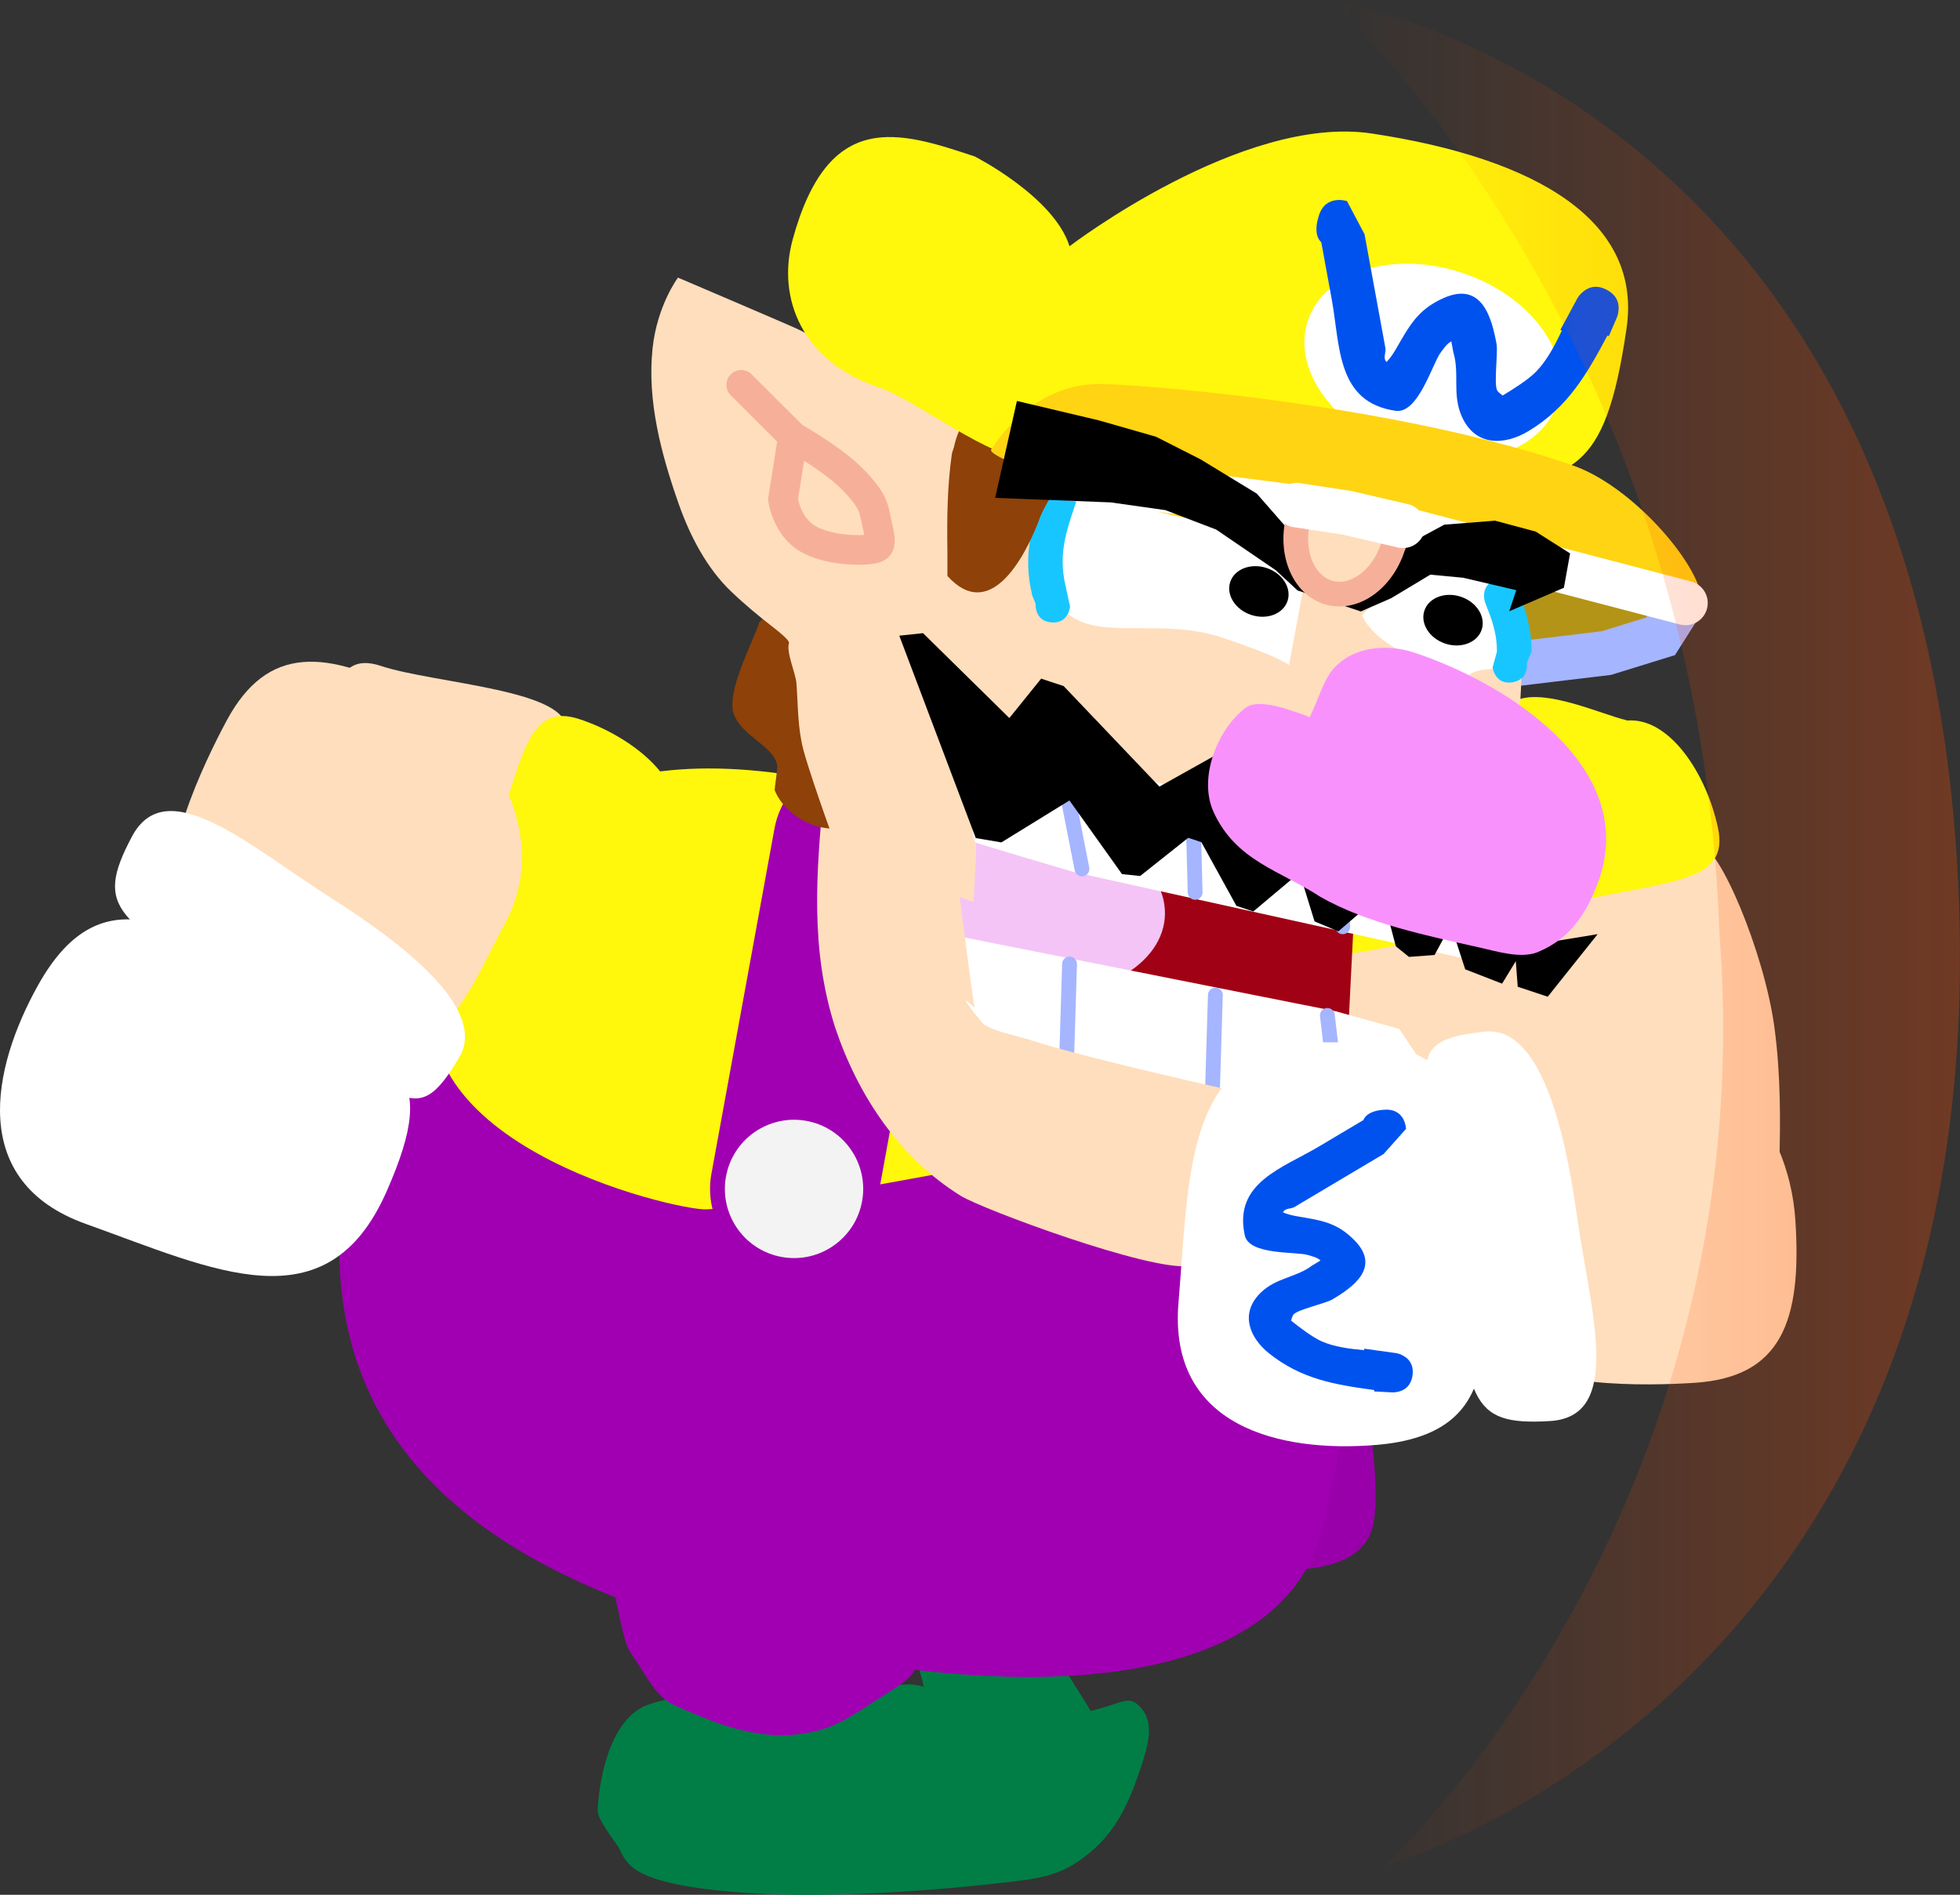 <svg version="1.1" xmlns="http://www.w3.org/2000/svg" xmlns:xlink="http://www.w3.org/1999/xlink" width="198.381" height="191.773" viewBox="0,0,198.381,191.773"><rect x="0" y="0" width="198.381" height="191.773" fill="#333333" stroke="none"/><defs><linearGradient x1="293.575" y1="177.028" x2="357.383" y2="177.028" gradientUnits="userSpaceOnUse" id="color-1"><stop offset="0" stop-color="#ff4a00" stop-opacity="0"/><stop offset="1" stop-color="#ff4a00" stop-opacity="0.298"/></linearGradient></defs><g transform="translate(-159.002,-82.597)"><g data-paper-data="{&quot;isPaintingLayer&quot;:true}" fill-rule="nonzero" stroke-linejoin="miter" stroke-miterlimit="10" stroke-dasharray="" stroke-dashoffset="0" style="mix-blend-mode: normal"><g data-paper-data="{&quot;origPos&quot;:null,&quot;origRot&quot;:0}" stroke-width="0" stroke-linecap="round"><path d="M270.651,239.796c0.093,0.497 -0.124,2.982 -0.428,4.197c-0.357,1.428 -1.307,3.106 -1.572,3.798c-0.088,0.231 -2.255,2.16 -2.003,3.263c0.252,1.104 2.846,4.324 4.089,7.375c1.243,3.051 2.224,3.441 0.917,4.915c-1.307,1.474 -3.585,1.204 -5.959,0.773c-2.374,-0.431 -5.953,-1.082 -8.781,-3.447c-2.829,-2.366 -3.559,-4.27 -4.478,-7.642c-0.919,-3.372 -4.5,-16.816 -5.198,-27.852c-0.698,-11.036 1.521,-11.102 2.812,-12.189c0.389,-0.328 2.405,-2.456 3.25,-2.573c2.079,-0.288 9.13,-0.471 11.333,3.31c2.203,3.782 3.988,15.19 6.018,26.072z" data-paper-data="{&quot;origPos&quot;:null}" fill="#007e45" stroke="#000000"/><path d="M267.991,212.826c2.711,-2.275 1.017,-1.617 8.03,-4.211c7.013,-2.594 10.832,-3.647 14.173,-4.001c3.696,-0.392 9.388,25.885 7.754,32.462c-1.635,6.577 -14.03,3.801 -16.856,4.163c-2.033,0.26 -5.111,0.014 -7.248,-0.682c-2.138,-0.696 -2.101,-0.192 -4.666,-3.198c-2.565,-3.006 -4.344,-4.447 -5.317,-8.502c-0.972,-4.055 0.096,-8.204 0.726,-10.647c0.629,-2.443 0.693,-3.108 3.404,-5.382z" data-paper-data="{&quot;origPos&quot;:null}" fill="#9900aa" stroke="#b100c6"/></g><g data-paper-data="{&quot;origPos&quot;:null,&quot;origRot&quot;:0}" stroke-width="0" stroke-linecap="round"><path d="M251.118,253.069c0.506,-0.019 2.931,0.561 4.089,1.04c1.36,0.563 2.88,1.749 3.526,2.113c0.215,0.121 1.805,2.548 2.934,2.461c1.129,-0.087 4.695,-2.18 7.896,-2.961c3.201,-0.781 3.73,-1.694 4.997,-0.185c1.266,1.509 0.664,3.723 -0.111,6.008c-0.775,2.285 -1.945,5.729 -4.701,8.18c-2.756,2.45 -4.747,2.893 -8.217,3.306c-3.47,0.414 -17.295,1.98 -28.314,1.048c-11.019,-0.932 -10.758,-3.136 -11.644,-4.572c-0.267,-0.433 -2.076,-2.739 -2.068,-3.593c0.02,-2.099 0.875,-9.1 4.94,-10.723c4.065,-1.624 15.611,-1.712 26.673,-2.122z" data-paper-data="{&quot;origPos&quot;:null}" fill="#007e45" stroke="#000000"/><path d="M224.05,251.736c-1.852,-3.016 -1.45,-1.244 -2.986,-8.562c-1.535,-7.318 -2.016,-11.25 -1.875,-14.607c0.156,-3.713 26.983,-5.482 33.249,-2.899c6.265,2.583 1.698,14.436 1.641,17.284c-0.041,2.05 -0.737,5.057 -1.74,7.069c-1.003,2.012 -0.499,2.05 -3.849,4.145c-3.35,2.095 -5.037,3.644 -9.191,4.009c-4.154,0.366 -8.101,-1.301 -10.425,-2.283c-2.324,-0.982 -2.972,-1.142 -4.824,-4.158z" data-paper-data="{&quot;origPos&quot;:null}" fill="#a000b2" stroke="#b100c6"/></g><g data-paper-data="{&quot;origPos&quot;:null}"><path d="M237.884,166.225c15.018,3.404 40.719,3.643 50.436,14.505c13.042,14.579 8.534,38.86 4.598,56.228c-3.629,16.01 -27.725,18.459 -55.496,12.165c-27.771,-6.295 -50.642,-19.923 -42.364,-53.119c3.959,-11.948 15.056,-36.073 42.827,-29.778z" data-paper-data="{&quot;origPos&quot;:null,&quot;index&quot;:null}" fill="#a000b2" stroke="none" stroke-width="0" stroke-linecap="butt"/><path d="M244.463,162.077c15.018,3.404 35.778,5.087 45.494,15.948c6.577,7.353 9.019,32.487 9.019,32.487c0,0 -35.412,-10.847 -45.174,-9.08c-4.377,0.792 -17.628,3.317 -23.299,3.569c-2.972,0.132 -33.614,-6.835 -26.702,-24.96c3.959,-11.948 12.891,-24.259 40.662,-17.964z" data-paper-data="{&quot;origPos&quot;:null,&quot;index&quot;:null}" fill="#fff70c" stroke="none" stroke-width="0" stroke-linecap="butt"/><path d="M239.37,202.928l6.385,-34.953" data-paper-data="{&quot;origPos&quot;:null}" fill="none" stroke="#a000b2" stroke-width="17" stroke-linecap="round"/><path d="M246.196,204.476c-0.855,3.77 -4.604,6.134 -8.374,5.279c-3.77,-0.855 -6.134,-4.604 -5.279,-8.374c0.855,-3.77 4.604,-6.134 8.374,-5.279c3.77,0.855 6.134,4.604 5.279,8.374z" data-paper-data="{&quot;origPos&quot;:null}" fill="#f3f3f3" stroke="none" stroke-width="0" stroke-linecap="butt"/><path d="M282.801,174.068l5.152,12.726l4.224,25.282" data-paper-data="{&quot;origPos&quot;:null,&quot;origRot&quot;:0}" fill="none" stroke="#a000b2" stroke-width="14" stroke-linecap="round"/><path d="M300.941,211.758c-0.855,3.77 -4.604,6.134 -8.374,5.279c-3.77,-0.855 -6.134,-4.604 -5.279,-8.374c0.855,-3.77 4.604,-6.134 8.374,-5.279c3.77,0.855 6.134,4.604 5.279,8.374z" data-paper-data="{&quot;origPos&quot;:null}" fill="#f3f3f3" stroke="none" stroke-width="0" stroke-linecap="butt"/></g><g data-paper-data="{&quot;origRot&quot;:0}" stroke-width="0" stroke-linecap="butt"><g data-paper-data="{&quot;origPos&quot;:null}" stroke="none"><path d="M187.017,181.679c-5.372,-1.784 -0.899,-7.216 2.409,-17.175c3.307,-9.959 2.783,-16.284 8.156,-14.5c5.372,1.784 19.442,2.418 18.664,6.582c-0.651,3.483 -7.91,28.57 -10.635,30.834c-2.12,1.762 -7.359,-2.01 -18.593,-5.741z" data-paper-data="{&quot;origRot&quot;:0,&quot;origPos&quot;:null}" fill="#ffdebd"/><path d="M202.08,187.098c-3.879,-1.645 3.177,-7.841 6.484,-17.8c3.307,-9.959 3.733,-15.694 9.105,-13.91c5.372,1.784 10.562,6.111 9.783,10.275c0.391,3.078 2.858,9.988 0.133,12.252c-3.081,6.694 -14.271,12.914 -25.506,9.183z" data-paper-data="{&quot;origRot&quot;:0,&quot;origPos&quot;:null}" fill="#fff70c"/></g><g data-paper-data="{&quot;origPos&quot;:null}"><path d="M194.786,186.162c-7.864,-4.228 -13.369,-4.058 -17.682,-11.876c-2.351,-4.261 2.537,-14.474 4.841,-18.76c4.119,-7.661 10.094,-7.326 19.214,-2.423c9.121,4.904 13.175,15.09 9.056,22.751c-4.119,7.661 -6.308,15.211 -15.429,10.307z" data-paper-data="{&quot;origPos&quot;:null,&quot;origRot&quot;:0}" fill="#ffdebd" stroke="#ffdebd"/><g data-paper-data="{&quot;origPos&quot;:null,&quot;origRot&quot;:0}" fill="#ffffff" stroke="none"><path d="M198.131,203.186c-6.041,13.709 -17.436,7.934 -30.441,3.286c-11.918,-4.26 -9.548,-15.724 -4.829,-24.174c6.505,-11.647 14.747,-5.821 25.417,0.985c10.67,6.806 15.494,7.102 9.853,19.903z" data-paper-data="{&quot;origRot&quot;:0,&quot;origPos&quot;:null}"/><path d="M205.485,189.61c-4.711,7.939 -5.385,3.667 -20.975,-5.716c-13.685,-8.236 -16.099,-9.179 -12.163,-16.613c3.518,-6.646 11.902,0.945 20.147,6.189c8.245,5.244 15.742,11.505 12.991,16.14z" data-paper-data="{&quot;origRot&quot;:0,&quot;origPos&quot;:null}"/></g></g></g><g stroke="none" stroke-width="0" stroke-linecap="butt"><path d="M297.836,197.044c-2.496,-11.572 -11.785,-20.749 -9.805,-22.666c2.546,-2.464 39.465,-5.953 42.997,-6.224c1.89,-0.145 6.538,10.743 7.574,18.441c1.279,9.504 -0.127,18.999 0.532,22.056c1.193,5.534 -6.088,4.516 -16.346,6.728c0,0 -17.653,-13.819 -18.847,-19.352z" data-paper-data="{&quot;origRot&quot;:0,&quot;origPos&quot;:null}" fill="#ffdebd"/><path d="M318.069,173.907c-10.258,2.212 -27.357,8.048 -28.573,4.014c-2.496,-11.572 15.074,-21.516 22.061,-23.856c2.546,-2.464 9.149,0.735 12.166,1.456c4.223,-0.324 7.965,5.302 9.158,10.836c1.193,5.534 -4.554,5.337 -14.812,7.549z" data-paper-data="{&quot;origRot&quot;:0}" fill="#fff70c"/></g><g><g><path d="M299.969,165.44l-3.895,4.327l-1.441,28.673l-41.542,-9.226l-3.06,-2.421l-1.06,-5.269l1.652,-28.252l32.579,6.601z" data-paper-data="{&quot;origPos&quot;:null}" fill="#a10114" stroke="#a10114" stroke-width="0.5" stroke-linecap="round"/><path d="M248.333,173.038c0.441,-5.043 7.192,-8.573 15.078,-7.883c7.886,0.69 13.921,5.337 13.48,10.381c-0.441,5.043 -7.192,8.573 -15.078,7.883c-7.886,-0.69 -13.921,-5.337 -13.48,-10.381z" data-paper-data="{&quot;origPos&quot;:null,&quot;origRot&quot;:0}" fill="#f4c4f6" stroke="none" stroke-width="0" stroke-linecap="butt"/><g data-paper-data="{&quot;origPos&quot;:null}" stroke-linecap="round"><path d="M255.83,188.367l-1.173,-11.277l39.538,7.858l6.432,1.784l2.112,3.16l0.32,3.267l-1.362,7.275z" data-paper-data="{&quot;origPos&quot;:null}" fill="#ffffff" stroke="#000000" stroke-width="0"/><path d="M293.352,185.37l1.278,10.961" data-paper-data="{&quot;origPos&quot;:null}" fill="none" stroke="#a5b5ff" stroke-width="1.5"/><path d="M282.016,183.311l-0.301,9.839" data-paper-data="{&quot;origPos&quot;:null,&quot;origRot&quot;:0}" fill="none" stroke="#a5b5ff" stroke-width="1.5"/><path d="M267.255,180.166l-0.301,9.839" data-paper-data="{&quot;origPos&quot;:null,&quot;origRot&quot;:0}" fill="none" stroke="#a5b5ff" stroke-width="1.5"/></g><g data-paper-data="{&quot;origPos&quot;:null}"><path d="M252.203,150.036c3.056,1.742 2.208,6.411 2.173,6.698c-0.201,1.626 2.951,26.416 3.274,27.859c-2.386,-2.311 0.793,1.609 0.971,1.716c1.31,0.782 3.292,1.093 4.745,1.575c5.582,1.853 26.621,6.631 28.966,6.832c1.888,0.162 8.302,1.895 9.468,2.766c4.323,3.234 0.737,11.976 -1.332,15.606c-2.184,1.126 -4.259,2.494 -6.551,3.377c-0.778,0.3 -1.582,-0.525 -2.373,-0.788c-2.572,-0.854 -4.69,-1.768 -6.805,-3.537c-0.542,-0.453 -0.833,-1.149 -1.333,-1.649c-0.15,-0.15 -0.481,-0.316 -0.745,-0.466c-1.114,0.194 -2.202,0.536 -3.321,0.697c-3.93,0.563 -20.917,-5.736 -23.117,-7.106c-6.217,-3.872 -10.399,-10.17 -12.702,-17.053c-2.527,-7.946 -1.907,-15.559 -1.15,-23.696c0.269,-2.896 3.013,-10.963 3.013,-10.963c0,0 2.475,-4.344 6.82,-1.869z" data-paper-data="{&quot;origPos&quot;:null}" fill="#ffdebd" stroke="none" stroke-width="0.5" stroke-linecap="butt"/><path d="M287.888,199.712l0.426,4.005l-0.84,2.531l-0.945,2.847l-2.528,1.268" data-paper-data="{&quot;origPos&quot;:null}" fill="none" stroke="#f6b09a" stroke-width="1.5" stroke-linecap="round"/></g></g><g><path d="M329.926,146.39c-1.791,3.402 -15.19,4.019 -24.543,0.914c-7.536,-2.502 -3.54,-8.293 -2.391,-11.752c1.148,-3.459 15.667,2.198 23.203,4.7c7.536,2.502 4.89,3.936 3.731,6.138z" data-paper-data="{&quot;origPos&quot;:null}" fill="#b49416" stroke="none" stroke-width="0" stroke-linecap="butt"/><path d="M329.283,143.52l-2.209,3.481l-5.479,1.693l-12.436,1.491" data-paper-data="{&quot;origPos&quot;:null}" fill="none" stroke="#a5b5ff" stroke-width="4.5" stroke-linecap="round"/><path d="M239.24,143.803c2.695,0.916 3.801,2.228 5.544,4.333c3.115,4.163 5.252,11.145 2.632,15.981c-2.262,4.174 -8.46,2.247 -10.011,-1.548c-0.017,-0.073 0.313,-2.272 0.274,-2.479c-0.397,-2.086 -3.592,-2.9 -4.419,-5.282c-0.756,-2.176 1.9,-7.125 2.599,-9.231c0,0 2.383,-2.377 3.382,-1.775z" data-paper-data="{&quot;origPos&quot;:null}" fill="#8e4108" stroke="none" stroke-width="0.5" stroke-linecap="butt"/><path d="M243.935,169.17c0,0 -2.732,-7.438 -3.607,-10.632c-0.612,-2.339 -0.536,-4.463 -0.718,-6.808c-0.079,-1.013 -1.047,-3.112 -0.752,-4.049c0.074,-0.235 -0.812,-0.988 -1.552,-1.559c-1.463,-1.129 -2.965,-2.379 -4.3,-3.656c-2.48,-2.371 -4.16,-5.622 -5.295,-8.826c-1.782,-5.061 -3.228,-10.46 -2.658,-15.803c0.463,-4.333 2.569,-7.142 2.569,-7.142c0,0 11.893,5.071 12.281,5.287c1.823,1.015 7.949,3.035 11.684,5.524c1.813,1.208 3.465,2.195 4.661,3.964c0.453,0.669 1.036,2.868 1.327,2.959c2.579,0.802 7.046,-0.239 9.729,-0.401c7.268,-0.436 41.678,7.507 45.25,12.526c0.513,0.721 0.346,1.737 0.49,2.61c0.529,3.197 -0.972,24.726 -1.695,28.694c-0.382,2.101 -2.569,3.735 -4.156,4.68c-0.719,0.428 -6.899,-1.234 -9.006,-1.934c-10.148,-3.369 -20.225,-6.831 -30.573,-9.541c-2.579,-0.681 -6.073,-1.317 -8.42,-2.622c-0.303,-0.168 -1.77,0.621 -1.642,1.019c0.617,1.932 -0.028,10.422 -0.028,10.422z" data-paper-data="{&quot;origPos&quot;:null}" fill="#ffdebd" stroke="none" stroke-width="0.5" stroke-linecap="butt"/><path d="M289.471,149.919c0,0 -0.781,-0.802 -6.861,-2.82c-6.08,-2.019 -12.447,0.393 -15.617,-2.472c-2.755,-2.491 -0.251,-13.864 1.653,-13.232c4.407,1.463 22.911,7.281 22.911,7.281l-2.087,11.244z" data-paper-data="{&quot;origPos&quot;:null}" fill="#ffffff" stroke="#f6b09a" stroke-width="0" stroke-linecap="butt"/><path d="M296.867,144.864c0,0 3.107,-3.671 5.967,-4.13c2.979,-0.478 7.341,0.224 7.341,0.224c0,0 3.538,9.022 -0.147,9.329c-4.238,0.353 -0.087,1.552 -6.167,-0.467c-6.08,-2.019 -6.995,-4.956 -6.995,-4.956z" data-paper-data="{&quot;index&quot;:null,&quot;origPos&quot;:null}" fill="#ffffff" stroke="#f6b09a" stroke-width="0" stroke-linecap="butt"/><path d="M265.419,145.593c-1.744,-0.146 -1.598,-1.89 -1.598,-1.89l-0.338,-0.832c-1.05,-4.327 0.06,-7.372 1.419,-11.464c0,0 0.551,-1.661 2.212,-1.109c1.661,0.551 1.109,2.212 1.109,2.212c-1.165,3.509 -2.217,5.919 -1.339,9.536l0.424,1.95c0,0 -0.146,1.744 -1.89,1.598z" data-paper-data="{&quot;origPos&quot;:null}" fill="#18c6ff" stroke="none" stroke-width="0.5" stroke-linecap="butt"/><path d="M255.556,127.876l-0.006,-0.002c1.017,-4.772 4.259,-4.23 7.827,-2.821c1.164,0.46 2.69,0.768 3.132,2.116c1.213,3.696 -1.372,5.121 -2.423,8.287c-1.416,3.618 -4.907,10.183 -9.191,5.434c-0.001,-0.001 -0.002,-2.45 -0.002,-2.483c-0.047,-3.324 -0.02,-6.543 0.448,-9.845c0,0 0.031,-0.221 0.15,-0.493l-0.015,-0.002c0,0 0.025,-0.076 0.081,-0.19z" data-paper-data="{&quot;origPos&quot;:null}" fill="#8e4108" stroke="none" stroke-width="0.5" stroke-linecap="butt"/><path d="M312.034,151.66c-1.74,0.242 -1.957,-1.524 -1.957,-1.524l0.437,-1.585c0.009,-1.84 -0.492,-3.198 -1.177,-4.923c0,0 -0.654,-1.646 0.974,-2.33c1.627,-0.684 2.281,0.961 2.281,0.961c0.849,2.137 1.442,3.92 1.43,6.265l-0.464,1.127c0,0 0.217,1.766 -1.523,2.008z" data-paper-data="{&quot;origPos&quot;:null}" fill="#18c6ff" stroke="none" stroke-width="0.5" stroke-linecap="butt"/><path d="M323.635,115.825c-2.193,15.019 -5.493,14.818 -15.429,16.561c-14.477,2.539 -30.097,-4.133 -44.92,-3.351c-3.892,0.206 -11.583,-5.987 -15.336,-7.233c-7.677,-2.549 -10.362,-8.948 -8.718,-14.962c3.627,-13.266 10.742,-10.96 18.42,-8.412c0,0 8.029,4.071 9.602,9.093c0,0 17.494,-13.389 30.593,-11.412c16.862,2.545 27.363,8.93 25.788,19.715z" data-paper-data="{&quot;origPos&quot;:null}" fill="#fff70c" stroke="none" stroke-width="0" stroke-linecap="butt"/><path d="M316.626,123.422c-1.653,4.979 -8.645,7.14 -15.616,4.826c-6.971,-2.314 -11.282,-8.227 -9.629,-13.207c1.653,-4.979 8.645,-7.14 15.616,-4.826c6.971,2.314 11.282,8.227 9.629,13.207z" data-paper-data="{&quot;origPos&quot;:null}" fill="#ffffff" stroke="none" stroke-width="0" stroke-linecap="butt"/><path d="M292.514,104.347c0.717,-2.109 2.826,-1.392 2.826,-1.392l1.775,3.351c0.351,1.917 0.702,3.835 1.054,5.752c0.351,1.917 0.702,3.835 1.054,5.752c0.075,0.411 -0.186,0.875 -0.009,1.254c0.027,0.058 0.071,0.115 0.125,0.172c0.356,-0.371 0.655,-0.802 0.931,-1.277c1.387,-2.385 2.186,-4.002 4.825,-5.187c3.956,-1.777 4.916,2.108 5.386,4.675c0.137,0.964 -0.278,3.95 0.045,4.641c0.091,0.194 0.363,0.372 0.566,0.541c1.028,-0.62 2.604,-1.612 3.389,-2.42c1.078,-1.109 1.878,-2.621 2.601,-4.148l-0.145,-0.078l1.68,-3.122c0.129,-0.245 0.303,-0.465 0.514,-0.647c0.489,-0.457 1.325,-0.899 2.48,-0.295c0.02,0.01 0.04,0.021 0.06,0.032c1.144,0.628 1.24,1.569 1.129,2.23c-0.028,0.219 -0.088,0.43 -0.177,0.627l-0.783,1.816l-0.147,-0.063c-2.062,3.866 -3.983,7.273 -8.02,9.689c-2.325,1.391 -5.325,1.595 -6.707,-1.483c-1.015,-2.261 -0.205,-4.35 -0.866,-6.516c-0.067,-0.365 -0.134,-0.73 -0.201,-1.096c-0.457,0.213 -0.739,0.692 -1.053,1.086c-0.843,1.06 -2.268,6.26 -4.575,5.934c-6.014,-0.851 -5.617,-6.592 -6.482,-11.313c-0.351,-1.917 -0.702,-3.835 -1.054,-5.752c0,0 -0.936,-0.653 -0.219,-2.762z" data-paper-data="{&quot;origPos&quot;:null,&quot;origRot&quot;:0}" fill="#0052ef" stroke="none" stroke-width="0.5" stroke-linecap="butt"/><path d="M331.008,144.536c-0.48,0.745 -43.345,-7.541 -55.224,-10.221c-5.774,-1.302 -16.949,-5.46 -16.469,-6.205c1.776,-2.754 5.542,-6.848 11.412,-6.643c7.093,0.248 30.976,2.508 47.492,8.245c6.752,2.346 14.566,12.069 12.79,14.823z" data-paper-data="{&quot;origPos&quot;:null}" fill="#ffd412" stroke="none" stroke-width="0" stroke-linecap="butt"/><path d="M234.022,121.546l5.277,5.264c0,0 4.175,2.329 6.225,4.525c2.049,2.196 1.867,2.664 2.325,4.635c0.457,1.971 0.163,2.066 -0.735,2.214c-0.898,0.149 -4.152,0.192 -6.326,-1.046c-2.174,-1.239 -2.535,-4.003 -2.535,-4.003l0.994,-6.273" data-paper-data="{&quot;origPos&quot;:null}" fill="none" stroke="#f6b09a" stroke-width="3" stroke-linecap="round"/><path d="M262.939,130.451l31.759,4.046l34.902,9.128" data-paper-data="{&quot;origPos&quot;:null}" fill="none" stroke="#ffffff" stroke-width="4.5" stroke-linecap="round"/><path d="M311.76,144.464l0.709,-2.135l-5.377,-1.258l-3.321,-0.312l-3.95,2.376l-3.082,1.348l-6.406,-2.127l-2.216,-2.053l-6.013,-4.104l-5.141,-1.97l-5.535,-0.784l-11.701,-0.46l2.202,-9.806l8.303,1.966l5.773,1.653l4.509,2.287l5.696,3.472l3.246,3.712l3.639,1.735l4.033,0.549l2.925,-0.083l5.135,-2.773l5.138,-0.401l4.112,1.102l3.481,2.209l-0.628,3.479z" data-paper-data="{&quot;origPos&quot;:null}" fill="#000001" stroke="#ff0000" stroke-width="0" stroke-linecap="round"/><path d="M300.162,137.335c-0.868,3.538 -3.756,5.908 -6.451,5.295c-2.695,-0.613 -4.177,-3.979 -3.309,-7.517c0.868,-3.538 2.285,-1.479 4.981,-0.866c2.695,0.613 5.647,-0.45 4.78,3.088z" data-paper-data="{&quot;origPos&quot;:null,&quot;origRot&quot;:0}" fill="#ffdebd" stroke="#f6b09a" stroke-width="2.5" stroke-linecap="butt"/><path d="M290.249,133.722l5.082,0.774l5.673,1.321" data-paper-data="{&quot;origPos&quot;:null}" fill="none" stroke="#ffffff" stroke-width="4.5" stroke-linecap="round"/><g data-paper-data="{&quot;origPos&quot;:null,&quot;index&quot;:null}" stroke-linecap="round"><path d="M305.901,169.964l1.773,9.741l-39.98,-8.845c0,0 -9.885,-2.898 -9.979,-3.015c-0.282,-0.349 -0.392,-2.643 -0.392,-2.643l-0.904,-8.05l2.945,0.018z" data-paper-data="{&quot;origPos&quot;:null}" fill="#ffffff" stroke="#000000" stroke-width="0"/><path d="M266.653,161.068l1.861,9.475" data-paper-data="{&quot;origPos&quot;:null}" fill="none" stroke="#a5b5ff" stroke-width="1.5"/><path d="M279.967,172.912l-0.221,-8.428" data-paper-data="{&quot;origPos&quot;:null,&quot;origRot&quot;:0}" fill="none" stroke="#a5b5ff" stroke-width="1.5"/><path d="M294.904,176.395l-0.221,-8.428" data-paper-data="{&quot;origPos&quot;:null,&quot;origRot&quot;:0}" fill="none" stroke="#a5b5ff" stroke-width="1.5"/></g><path d="M320.707,177.144l-5.052,6.331l-3.037,-1.008l-0.193,-2.593l-1.389,2.279l-3.733,-1.45l-1.46,-4.489l-1.641,3.038l-2.593,0.193l-1.329,-1.074l-1.398,-5.311l-4.423,3.8l-2.405,-1.009l-1.524,-4.931l-4.675,3.927l-1.708,-0.567l-3.55,-6.447l-1.329,-0.441l-4.865,3.864l-1.834,-0.188l-5.322,-7.457l-6.889,4.246l-2.594,-0.44l-7.741,-20.482l2.403,-0.256l8.738,8.591l3.221,-3.988l2.278,0.756l9.689,10.171l5.435,-3.042l1.582,0.314l3.866,6.763l5.056,-3.168l2.342,1.199l1.457,1.959l0.32,2.846l3.16,-1.901l2.72,0.692l1.65,4.552l3.414,-1.396l2.532,1.894l0.889,3.035l2.97,-1.964l1.585,2.844l0.697,1.074z" data-paper-data="{&quot;origPos&quot;:null}" fill="#000001" stroke="#ff0000" stroke-width="0" stroke-linecap="round"/><path d="M291.547,155.204c0.785,-1.542 1.364,-3.605 2.262,-4.727c1.984,-2.478 5.566,-2.75 8.332,-1.831c9.281,3.081 22.549,11.424 18.764,22.825c-1.185,3.337 -2.797,6.052 -6.248,7.484c-1.691,0.701 -4.135,-0.063 -5.837,-0.445c-5.296,-1.189 -11.44,-2.443 -16.191,-5.15c-4.059,-2.658 -8.525,-3.61 -10.793,-8.575c-1.594,-3.49 0.425,-8.431 3.246,-10.55c1.364,-1.024 4.546,0.267 5.998,0.749c0,0 0.201,0.067 0.467,0.22z" data-paper-data="{&quot;origPos&quot;:null}" fill="#f991fd" stroke="none" stroke-width="0.5" stroke-linecap="butt"/><path d="M287.208,140.087c0.8,0.266 1.437,0.772 1.819,1.376c0.383,0.603 0.511,1.304 0.293,1.959c-0.217,0.655 -0.739,1.14 -1.407,1.395c-0.668,0.256 -1.48,0.281 -2.281,0.015c-0.8,-0.266 -1.437,-0.772 -1.819,-1.376c-0.383,-0.603 -0.511,-1.304 -0.293,-1.959c0.217,-0.655 0.739,-1.14 1.407,-1.395c0.668,-0.256 1.481,-0.281 2.281,-0.015z" fill="#000000" stroke="none" stroke-width="1.057" stroke-linecap="butt"/><path d="M306.858,142.992c0.8,0.266 1.437,0.772 1.819,1.376c0.383,0.603 0.511,1.304 0.293,1.959c-0.217,0.655 -0.739,1.14 -1.407,1.395c-0.668,0.256 -1.48,0.281 -2.281,0.015c-0.8,-0.266 -1.437,-0.772 -1.819,-1.376c-0.383,-0.603 -0.511,-1.304 -0.293,-1.959c0.217,-0.655 0.739,-1.14 1.407,-1.395c0.668,-0.256 1.481,-0.281 2.281,-0.015z" fill="#000000" stroke="none" stroke-width="1.057" stroke-linecap="butt"/></g></g><g stroke-linecap="butt"><g data-paper-data="{&quot;origPos&quot;:null}" stroke-width="0"><path d="M323.754,188.402c8.679,-0.579 16.274,7.328 16.963,17.66c0.689,10.332 -1.479,15.91 -10.158,16.488c-4.855,0.324 -16.175,0.546 -19.081,-3.358c-5.332,-7.163 -2.898,-12.103 -3.493,-21.012c-0.689,-10.332 7.09,-9.2 15.769,-9.779z" data-paper-data="{&quot;origPos&quot;:null,&quot;origRot&quot;:0}" fill="#ffdebd" stroke="#ffdebd"/><g data-paper-data="{&quot;origPos&quot;:null,&quot;origRot&quot;:0}" fill="#ffffff" stroke="none"><path d="M293.873,188.089c13.988,0.163 12.261,4.677 14.04,17.207c1.78,12.53 3.672,22.444 -9.624,23.545c-9.645,0.799 -21.062,-1.79 -20.007,-14.402c1.151,-13.762 0.61,-26.526 15.591,-26.351z" data-paper-data="{&quot;origRot&quot;:0,&quot;origPos&quot;:null}"/><path d="M318.592,205.52c1.361,9.676 4.801,20.45 -2.705,20.902c-8.397,0.506 -8.255,-2.082 -10.089,-17.949c-2.089,-18.075 -5.699,-20.457 3.478,-21.46c5.359,-0.585 7.955,8.831 9.316,18.506z" data-paper-data="{&quot;origRot&quot;:0,&quot;origPos&quot;:null}"/></g></g><path d="M299.258,194.908c1.999,-0.055 2.054,1.945 2.054,1.945l-2.266,2.54c-1.504,0.894 -3.008,1.789 -4.513,2.683c-1.504,0.894 -3.008,1.789 -4.513,2.683c-0.322,0.192 -0.795,0.117 -1.058,0.384c-0.041,0.041 -0.075,0.096 -0.105,0.159c0.424,0.184 0.88,0.301 1.366,0.385c2.44,0.422 4.051,0.59 5.873,2.442c2.731,2.775 -0.239,4.796 -2.253,5.994c-0.769,0.416 -3.411,1 -3.892,1.487c-0.135,0.137 -0.2,0.422 -0.279,0.646c0.843,0.671 2.17,1.688 3.096,2.097c1.27,0.561 2.793,0.762 4.304,0.894l0.02,-0.147l3.153,0.439c0.247,0.032 0.486,0.11 0.705,0.23c0.537,0.269 1.171,0.835 1.023,1.995c-0.002,0.02 -0.005,0.04 -0.008,0.06c-0.172,1.159 -0.934,1.534 -1.524,1.647c-0.193,0.045 -0.39,0.06 -0.583,0.047l-1.773,-0.092l0.007,-0.143c-3.898,-0.528 -7.366,-1.081 -10.66,-3.725c-1.897,-1.523 -3.006,-3.984 -0.847,-6.109c1.586,-1.561 3.598,-1.531 5.214,-2.764c0.287,-0.17 0.573,-0.341 0.86,-0.511c-0.322,-0.318 -0.813,-0.406 -1.243,-0.547c-1.155,-0.379 -5.978,0.046 -6.423,-1.998c-1.162,-5.328 3.794,-6.787 7.498,-8.989c1.504,-0.894 3.008,-1.789 4.513,-2.683c0,0 0.257,-0.992 2.257,-1.047z" fill="#0052ef" stroke="none" stroke-width="0.5"/></g><path d="M357.294,174.276c2.734,80.194 -58.151,97.183 -58.151,97.183c0,0 38.461,-35.469 33.888,-94.447c-2.145,-61.308 -39.457,-94.415 -39.457,-94.415c0,0 60.913,9.375 63.719,91.678z" fill="url(#color-1)" stroke-opacity="0.22" stroke="#9bedff" stroke-width="0" stroke-linecap="butt"/></g></g></svg>